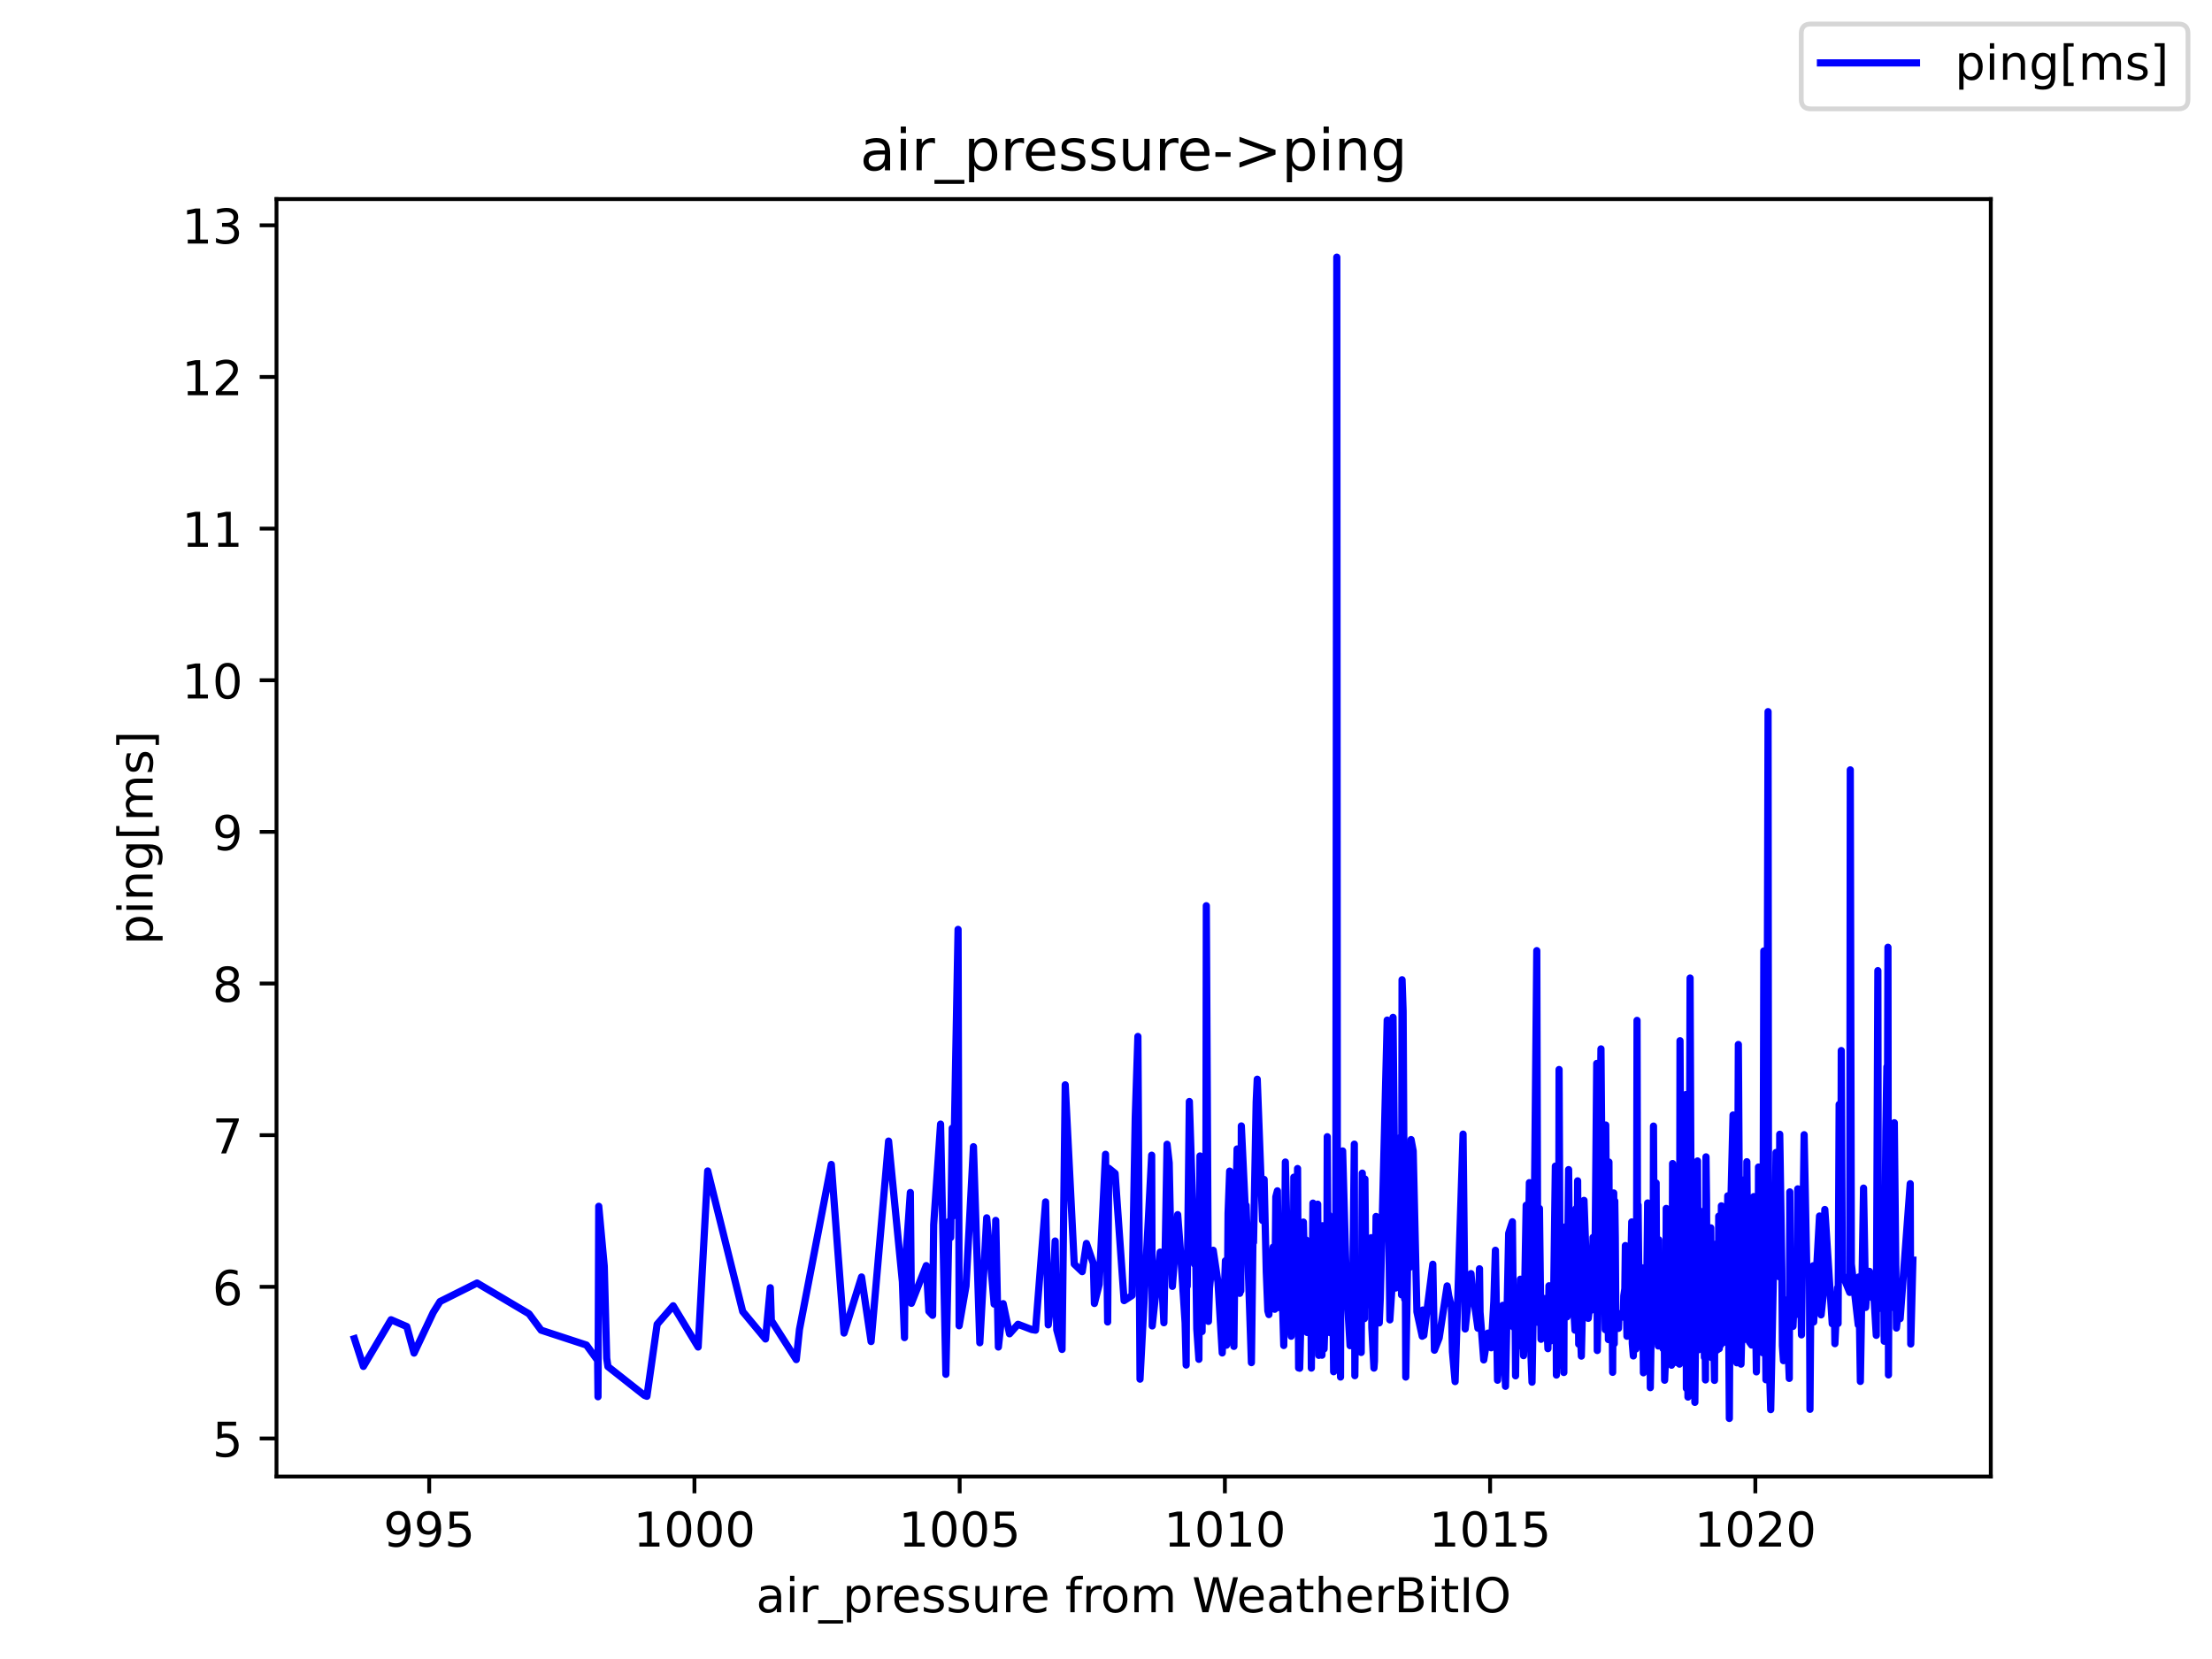 <?xml version="1.0" encoding="utf-8" standalone="no"?>
<!DOCTYPE svg PUBLIC "-//W3C//DTD SVG 1.1//EN"
  "http://www.w3.org/Graphics/SVG/1.1/DTD/svg11.dtd">
<!-- Created with matplotlib (https://matplotlib.org/) -->
<svg height="345.6pt" version="1.1" viewBox="0 0 460.8 345.6" width="460.8pt" xmlns="http://www.w3.org/2000/svg" xmlns:xlink="http://www.w3.org/1999/xlink">
 <defs>
  <style type="text/css">*{stroke-linecap:butt;stroke-linejoin:round;}</style>
 </defs>
 <g id="figure_1">
  <g id="patch_1">
   <path d="M 0 345.6 
L 460.8 345.6 
L 460.8 0 
L 0 0 
z
" style="fill:#ffffff;"/>
  </g>
  <g id="axes_1">
   <g id="patch_2">
    <path d="M 57.6 307.584 
L 414.72 307.584 
L 414.72 41.472 
L 57.6 41.472 
z
" style="fill:#ffffff;"/>
   </g>
   <g id="matplotlib.axis_1">
    <g id="xtick_1">
     <g id="line2d_1">
      <defs>
       <path d="M 0 0 
L 0 3.5 
" id="mc3a88575d5" style="stroke:#000000;stroke-width:0.8;"/>
      </defs>
      <g>
       <use style="stroke:#000000;stroke-width:0.8;" x="89.413" xlink:href="#mc3a88575d5" y="307.584"/>
      </g>
     </g>
     <g id="text_1">
      <!-- 995 -->
      <g transform="translate(79.87 322.182)scale(0.1 -0.1)">
       <defs>
        <path d="M 10.984 1.516 
L 10.984 10.5 
Q 14.703 8.734 18.5 7.812 
Q 22.312 6.891 25.984 6.891 
Q 35.75 6.891 40.891 13.453 
Q 46.047 20.016 46.781 33.406 
Q 43.953 29.203 39.594 26.953 
Q 35.25 24.703 29.984 24.703 
Q 19.047 24.703 12.672 31.312 
Q 6.297 37.938 6.297 49.422 
Q 6.297 60.641 12.938 67.422 
Q 19.578 74.219 30.609 74.219 
Q 43.266 74.219 49.922 64.516 
Q 56.594 54.828 56.594 36.375 
Q 56.594 19.141 48.406 8.859 
Q 40.234 -1.422 26.422 -1.422 
Q 22.703 -1.422 18.891 -0.688 
Q 15.094 0.047 10.984 1.516 
z
M 30.609 32.422 
Q 37.25 32.422 41.125 36.953 
Q 45.016 41.5 45.016 49.422 
Q 45.016 57.281 41.125 61.844 
Q 37.25 66.406 30.609 66.406 
Q 23.969 66.406 20.094 61.844 
Q 16.219 57.281 16.219 49.422 
Q 16.219 41.5 20.094 36.953 
Q 23.969 32.422 30.609 32.422 
z
" id="DejaVuSans-57"/>
        <path d="M 10.797 72.906 
L 49.516 72.906 
L 49.516 64.594 
L 19.828 64.594 
L 19.828 46.734 
Q 21.969 47.469 24.109 47.828 
Q 26.266 48.188 28.422 48.188 
Q 40.625 48.188 47.75 41.5 
Q 54.891 34.812 54.891 23.391 
Q 54.891 11.625 47.562 5.094 
Q 40.234 -1.422 26.906 -1.422 
Q 22.312 -1.422 17.547 -0.641 
Q 12.797 0.141 7.719 1.703 
L 7.719 11.625 
Q 12.109 9.234 16.797 8.062 
Q 21.484 6.891 26.703 6.891 
Q 35.156 6.891 40.078 11.328 
Q 45.016 15.766 45.016 23.391 
Q 45.016 31 40.078 35.438 
Q 35.156 39.891 26.703 39.891 
Q 22.75 39.891 18.812 39.016 
Q 14.891 38.141 10.797 36.281 
z
" id="DejaVuSans-53"/>
       </defs>
       <use xlink:href="#DejaVuSans-57"/>
       <use x="63.623" xlink:href="#DejaVuSans-57"/>
       <use x="127.246" xlink:href="#DejaVuSans-53"/>
      </g>
     </g>
    </g>
    <g id="xtick_2">
     <g id="line2d_2">
      <g>
       <use style="stroke:#000000;stroke-width:0.8;" x="144.664" xlink:href="#mc3a88575d5" y="307.584"/>
      </g>
     </g>
     <g id="text_2">
      <!-- 1000 -->
      <g transform="translate(131.939 322.182)scale(0.1 -0.1)">
       <defs>
        <path d="M 12.406 8.297 
L 28.516 8.297 
L 28.516 63.922 
L 10.984 60.406 
L 10.984 69.391 
L 28.422 72.906 
L 38.281 72.906 
L 38.281 8.297 
L 54.391 8.297 
L 54.391 0 
L 12.406 0 
z
" id="DejaVuSans-49"/>
        <path d="M 31.781 66.406 
Q 24.172 66.406 20.328 58.906 
Q 16.5 51.422 16.5 36.375 
Q 16.5 21.391 20.328 13.891 
Q 24.172 6.391 31.781 6.391 
Q 39.453 6.391 43.281 13.891 
Q 47.125 21.391 47.125 36.375 
Q 47.125 51.422 43.281 58.906 
Q 39.453 66.406 31.781 66.406 
z
M 31.781 74.219 
Q 44.047 74.219 50.516 64.516 
Q 56.984 54.828 56.984 36.375 
Q 56.984 17.969 50.516 8.266 
Q 44.047 -1.422 31.781 -1.422 
Q 19.531 -1.422 13.062 8.266 
Q 6.594 17.969 6.594 36.375 
Q 6.594 54.828 13.062 64.516 
Q 19.531 74.219 31.781 74.219 
z
" id="DejaVuSans-48"/>
       </defs>
       <use xlink:href="#DejaVuSans-49"/>
       <use x="63.623" xlink:href="#DejaVuSans-48"/>
       <use x="127.246" xlink:href="#DejaVuSans-48"/>
       <use x="190.869" xlink:href="#DejaVuSans-48"/>
      </g>
     </g>
    </g>
    <g id="xtick_3">
     <g id="line2d_3">
      <g>
       <use style="stroke:#000000;stroke-width:0.8;" x="199.915" xlink:href="#mc3a88575d5" y="307.584"/>
      </g>
     </g>
     <g id="text_3">
      <!-- 1005 -->
      <g transform="translate(187.19 322.182)scale(0.1 -0.1)">
       <use xlink:href="#DejaVuSans-49"/>
       <use x="63.623" xlink:href="#DejaVuSans-48"/>
       <use x="127.246" xlink:href="#DejaVuSans-48"/>
       <use x="190.869" xlink:href="#DejaVuSans-53"/>
      </g>
     </g>
    </g>
    <g id="xtick_4">
     <g id="line2d_4">
      <g>
       <use style="stroke:#000000;stroke-width:0.8;" x="255.166" xlink:href="#mc3a88575d5" y="307.584"/>
      </g>
     </g>
     <g id="text_4">
      <!-- 1010 -->
      <g transform="translate(242.441 322.182)scale(0.1 -0.1)">
       <use xlink:href="#DejaVuSans-49"/>
       <use x="63.623" xlink:href="#DejaVuSans-48"/>
       <use x="127.246" xlink:href="#DejaVuSans-49"/>
       <use x="190.869" xlink:href="#DejaVuSans-48"/>
      </g>
     </g>
    </g>
    <g id="xtick_5">
     <g id="line2d_5">
      <g>
       <use style="stroke:#000000;stroke-width:0.8;" x="310.417" xlink:href="#mc3a88575d5" y="307.584"/>
      </g>
     </g>
     <g id="text_5">
      <!-- 1015 -->
      <g transform="translate(297.692 322.182)scale(0.1 -0.1)">
       <use xlink:href="#DejaVuSans-49"/>
       <use x="63.623" xlink:href="#DejaVuSans-48"/>
       <use x="127.246" xlink:href="#DejaVuSans-49"/>
       <use x="190.869" xlink:href="#DejaVuSans-53"/>
      </g>
     </g>
    </g>
    <g id="xtick_6">
     <g id="line2d_6">
      <g>
       <use style="stroke:#000000;stroke-width:0.8;" x="365.668" xlink:href="#mc3a88575d5" y="307.584"/>
      </g>
     </g>
     <g id="text_6">
      <!-- 1020 -->
      <g transform="translate(352.943 322.182)scale(0.1 -0.1)">
       <defs>
        <path d="M 19.188 8.297 
L 53.609 8.297 
L 53.609 0 
L 7.328 0 
L 7.328 8.297 
Q 12.938 14.109 22.625 23.891 
Q 32.328 33.688 34.812 36.531 
Q 39.547 41.844 41.422 45.531 
Q 43.312 49.219 43.312 52.781 
Q 43.312 58.594 39.234 62.25 
Q 35.156 65.922 28.609 65.922 
Q 23.969 65.922 18.812 64.312 
Q 13.672 62.703 7.812 59.422 
L 7.812 69.391 
Q 13.766 71.781 18.938 73 
Q 24.125 74.219 28.422 74.219 
Q 39.75 74.219 46.484 68.547 
Q 53.219 62.891 53.219 53.422 
Q 53.219 48.922 51.531 44.891 
Q 49.859 40.875 45.406 35.406 
Q 44.188 33.984 37.641 27.219 
Q 31.109 20.453 19.188 8.297 
z
" id="DejaVuSans-50"/>
       </defs>
       <use xlink:href="#DejaVuSans-49"/>
       <use x="63.623" xlink:href="#DejaVuSans-48"/>
       <use x="127.246" xlink:href="#DejaVuSans-50"/>
       <use x="190.869" xlink:href="#DejaVuSans-48"/>
      </g>
     </g>
    </g>
    <g id="text_7">
     <!-- air_pressure from WeatherBitIO -->
     <g transform="translate(157.507 335.861)scale(0.1 -0.1)">
      <defs>
       <path d="M 34.281 27.484 
Q 23.391 27.484 19.188 25 
Q 14.984 22.516 14.984 16.5 
Q 14.984 11.719 18.141 8.906 
Q 21.297 6.109 26.703 6.109 
Q 34.188 6.109 38.703 11.406 
Q 43.219 16.703 43.219 25.484 
L 43.219 27.484 
z
M 52.203 31.203 
L 52.203 0 
L 43.219 0 
L 43.219 8.297 
Q 40.141 3.328 35.547 0.953 
Q 30.953 -1.422 24.312 -1.422 
Q 15.922 -1.422 10.953 3.297 
Q 6 8.016 6 15.922 
Q 6 25.141 12.172 29.828 
Q 18.359 34.516 30.609 34.516 
L 43.219 34.516 
L 43.219 35.406 
Q 43.219 41.609 39.141 45 
Q 35.062 48.391 27.688 48.391 
Q 23 48.391 18.547 47.266 
Q 14.109 46.141 10.016 43.891 
L 10.016 52.203 
Q 14.938 54.109 19.578 55.047 
Q 24.219 56 28.609 56 
Q 40.484 56 46.344 49.844 
Q 52.203 43.703 52.203 31.203 
z
" id="DejaVuSans-97"/>
       <path d="M 9.422 54.688 
L 18.406 54.688 
L 18.406 0 
L 9.422 0 
z
M 9.422 75.984 
L 18.406 75.984 
L 18.406 64.594 
L 9.422 64.594 
z
" id="DejaVuSans-105"/>
       <path d="M 41.109 46.297 
Q 39.594 47.172 37.812 47.578 
Q 36.031 48 33.891 48 
Q 26.266 48 22.188 43.047 
Q 18.109 38.094 18.109 28.812 
L 18.109 0 
L 9.078 0 
L 9.078 54.688 
L 18.109 54.688 
L 18.109 46.188 
Q 20.953 51.172 25.484 53.578 
Q 30.031 56 36.531 56 
Q 37.453 56 38.578 55.875 
Q 39.703 55.766 41.062 55.516 
z
" id="DejaVuSans-114"/>
       <path d="M 50.984 -16.609 
L 50.984 -23.578 
L -0.984 -23.578 
L -0.984 -16.609 
z
" id="DejaVuSans-95"/>
       <path d="M 18.109 8.203 
L 18.109 -20.797 
L 9.078 -20.797 
L 9.078 54.688 
L 18.109 54.688 
L 18.109 46.391 
Q 20.953 51.266 25.266 53.625 
Q 29.594 56 35.594 56 
Q 45.562 56 51.781 48.094 
Q 58.016 40.188 58.016 27.297 
Q 58.016 14.406 51.781 6.484 
Q 45.562 -1.422 35.594 -1.422 
Q 29.594 -1.422 25.266 0.953 
Q 20.953 3.328 18.109 8.203 
z
M 48.688 27.297 
Q 48.688 37.203 44.609 42.844 
Q 40.531 48.484 33.406 48.484 
Q 26.266 48.484 22.188 42.844 
Q 18.109 37.203 18.109 27.297 
Q 18.109 17.391 22.188 11.75 
Q 26.266 6.109 33.406 6.109 
Q 40.531 6.109 44.609 11.75 
Q 48.688 17.391 48.688 27.297 
z
" id="DejaVuSans-112"/>
       <path d="M 56.203 29.594 
L 56.203 25.203 
L 14.891 25.203 
Q 15.484 15.922 20.484 11.062 
Q 25.484 6.203 34.422 6.203 
Q 39.594 6.203 44.453 7.469 
Q 49.312 8.734 54.109 11.281 
L 54.109 2.781 
Q 49.266 0.734 44.188 -0.344 
Q 39.109 -1.422 33.891 -1.422 
Q 20.797 -1.422 13.156 6.188 
Q 5.516 13.812 5.516 26.812 
Q 5.516 40.234 12.766 48.109 
Q 20.016 56 32.328 56 
Q 43.359 56 49.781 48.891 
Q 56.203 41.797 56.203 29.594 
z
M 47.219 32.234 
Q 47.125 39.594 43.094 43.984 
Q 39.062 48.391 32.422 48.391 
Q 24.906 48.391 20.391 44.141 
Q 15.875 39.891 15.188 32.172 
z
" id="DejaVuSans-101"/>
       <path d="M 44.281 53.078 
L 44.281 44.578 
Q 40.484 46.531 36.375 47.5 
Q 32.281 48.484 27.875 48.484 
Q 21.188 48.484 17.844 46.438 
Q 14.5 44.391 14.5 40.281 
Q 14.5 37.156 16.891 35.375 
Q 19.281 33.594 26.516 31.984 
L 29.594 31.297 
Q 39.156 29.25 43.188 25.516 
Q 47.219 21.781 47.219 15.094 
Q 47.219 7.469 41.188 3.016 
Q 35.156 -1.422 24.609 -1.422 
Q 20.219 -1.422 15.453 -0.562 
Q 10.688 0.297 5.422 2 
L 5.422 11.281 
Q 10.406 8.688 15.234 7.391 
Q 20.062 6.109 24.812 6.109 
Q 31.156 6.109 34.562 8.281 
Q 37.984 10.453 37.984 14.406 
Q 37.984 18.062 35.516 20.016 
Q 33.062 21.969 24.703 23.781 
L 21.578 24.516 
Q 13.234 26.266 9.516 29.906 
Q 5.812 33.547 5.812 39.891 
Q 5.812 47.609 11.281 51.797 
Q 16.75 56 26.812 56 
Q 31.781 56 36.172 55.266 
Q 40.578 54.547 44.281 53.078 
z
" id="DejaVuSans-115"/>
       <path d="M 8.5 21.578 
L 8.5 54.688 
L 17.484 54.688 
L 17.484 21.922 
Q 17.484 14.156 20.5 10.266 
Q 23.531 6.391 29.594 6.391 
Q 36.859 6.391 41.078 11.031 
Q 45.312 15.672 45.312 23.688 
L 45.312 54.688 
L 54.297 54.688 
L 54.297 0 
L 45.312 0 
L 45.312 8.406 
Q 42.047 3.422 37.719 1 
Q 33.406 -1.422 27.688 -1.422 
Q 18.266 -1.422 13.375 4.438 
Q 8.5 10.297 8.5 21.578 
z
M 31.109 56 
z
" id="DejaVuSans-117"/>
       <path id="DejaVuSans-32"/>
       <path d="M 37.109 75.984 
L 37.109 68.5 
L 28.516 68.5 
Q 23.688 68.5 21.797 66.547 
Q 19.922 64.594 19.922 59.516 
L 19.922 54.688 
L 34.719 54.688 
L 34.719 47.703 
L 19.922 47.703 
L 19.922 0 
L 10.891 0 
L 10.891 47.703 
L 2.297 47.703 
L 2.297 54.688 
L 10.891 54.688 
L 10.891 58.5 
Q 10.891 67.625 15.141 71.797 
Q 19.391 75.984 28.609 75.984 
z
" id="DejaVuSans-102"/>
       <path d="M 30.609 48.391 
Q 23.391 48.391 19.188 42.75 
Q 14.984 37.109 14.984 27.297 
Q 14.984 17.484 19.156 11.844 
Q 23.344 6.203 30.609 6.203 
Q 37.797 6.203 41.984 11.859 
Q 46.188 17.531 46.188 27.297 
Q 46.188 37.016 41.984 42.703 
Q 37.797 48.391 30.609 48.391 
z
M 30.609 56 
Q 42.328 56 49.016 48.375 
Q 55.719 40.766 55.719 27.297 
Q 55.719 13.875 49.016 6.219 
Q 42.328 -1.422 30.609 -1.422 
Q 18.844 -1.422 12.172 6.219 
Q 5.516 13.875 5.516 27.297 
Q 5.516 40.766 12.172 48.375 
Q 18.844 56 30.609 56 
z
" id="DejaVuSans-111"/>
       <path d="M 52 44.188 
Q 55.375 50.25 60.062 53.125 
Q 64.75 56 71.094 56 
Q 79.641 56 84.281 50.016 
Q 88.922 44.047 88.922 33.016 
L 88.922 0 
L 79.891 0 
L 79.891 32.719 
Q 79.891 40.578 77.094 44.375 
Q 74.312 48.188 68.609 48.188 
Q 61.625 48.188 57.562 43.547 
Q 53.516 38.922 53.516 30.906 
L 53.516 0 
L 44.484 0 
L 44.484 32.719 
Q 44.484 40.625 41.703 44.406 
Q 38.922 48.188 33.109 48.188 
Q 26.219 48.188 22.156 43.531 
Q 18.109 38.875 18.109 30.906 
L 18.109 0 
L 9.078 0 
L 9.078 54.688 
L 18.109 54.688 
L 18.109 46.188 
Q 21.188 51.219 25.484 53.609 
Q 29.781 56 35.688 56 
Q 41.656 56 45.828 52.969 
Q 50 49.953 52 44.188 
z
" id="DejaVuSans-109"/>
       <path d="M 3.328 72.906 
L 13.281 72.906 
L 28.609 11.281 
L 43.891 72.906 
L 54.984 72.906 
L 70.312 11.281 
L 85.594 72.906 
L 95.609 72.906 
L 77.297 0 
L 64.891 0 
L 49.516 63.281 
L 33.984 0 
L 21.578 0 
z
" id="DejaVuSans-87"/>
       <path d="M 18.312 70.219 
L 18.312 54.688 
L 36.812 54.688 
L 36.812 47.703 
L 18.312 47.703 
L 18.312 18.016 
Q 18.312 11.328 20.141 9.422 
Q 21.969 7.516 27.594 7.516 
L 36.812 7.516 
L 36.812 0 
L 27.594 0 
Q 17.188 0 13.234 3.875 
Q 9.281 7.766 9.281 18.016 
L 9.281 47.703 
L 2.688 47.703 
L 2.688 54.688 
L 9.281 54.688 
L 9.281 70.219 
z
" id="DejaVuSans-116"/>
       <path d="M 54.891 33.016 
L 54.891 0 
L 45.906 0 
L 45.906 32.719 
Q 45.906 40.484 42.875 44.328 
Q 39.844 48.188 33.797 48.188 
Q 26.516 48.188 22.312 43.547 
Q 18.109 38.922 18.109 30.906 
L 18.109 0 
L 9.078 0 
L 9.078 75.984 
L 18.109 75.984 
L 18.109 46.188 
Q 21.344 51.125 25.703 53.562 
Q 30.078 56 35.797 56 
Q 45.219 56 50.047 50.172 
Q 54.891 44.344 54.891 33.016 
z
" id="DejaVuSans-104"/>
       <path d="M 19.672 34.812 
L 19.672 8.109 
L 35.5 8.109 
Q 43.453 8.109 47.281 11.406 
Q 51.125 14.703 51.125 21.484 
Q 51.125 28.328 47.281 31.562 
Q 43.453 34.812 35.5 34.812 
z
M 19.672 64.797 
L 19.672 42.828 
L 34.281 42.828 
Q 41.5 42.828 45.031 45.531 
Q 48.578 48.25 48.578 53.812 
Q 48.578 59.328 45.031 62.062 
Q 41.5 64.797 34.281 64.797 
z
M 9.812 72.906 
L 35.016 72.906 
Q 46.297 72.906 52.391 68.219 
Q 58.5 63.531 58.5 54.891 
Q 58.5 48.188 55.375 44.234 
Q 52.25 40.281 46.188 39.312 
Q 53.469 37.75 57.5 32.781 
Q 61.531 27.828 61.531 20.406 
Q 61.531 10.641 54.891 5.312 
Q 48.25 0 35.984 0 
L 9.812 0 
z
" id="DejaVuSans-66"/>
       <path d="M 9.812 72.906 
L 19.672 72.906 
L 19.672 0 
L 9.812 0 
z
" id="DejaVuSans-73"/>
       <path d="M 39.406 66.219 
Q 28.656 66.219 22.328 58.203 
Q 16.016 50.203 16.016 36.375 
Q 16.016 22.609 22.328 14.594 
Q 28.656 6.594 39.406 6.594 
Q 50.141 6.594 56.422 14.594 
Q 62.703 22.609 62.703 36.375 
Q 62.703 50.203 56.422 58.203 
Q 50.141 66.219 39.406 66.219 
z
M 39.406 74.219 
Q 54.734 74.219 63.906 63.938 
Q 73.094 53.656 73.094 36.375 
Q 73.094 19.141 63.906 8.859 
Q 54.734 -1.422 39.406 -1.422 
Q 24.031 -1.422 14.812 8.828 
Q 5.609 19.094 5.609 36.375 
Q 5.609 53.656 14.812 63.938 
Q 24.031 74.219 39.406 74.219 
z
" id="DejaVuSans-79"/>
      </defs>
      <use xlink:href="#DejaVuSans-97"/>
      <use x="61.279" xlink:href="#DejaVuSans-105"/>
      <use x="89.062" xlink:href="#DejaVuSans-114"/>
      <use x="130.176" xlink:href="#DejaVuSans-95"/>
      <use x="180.176" xlink:href="#DejaVuSans-112"/>
      <use x="243.652" xlink:href="#DejaVuSans-114"/>
      <use x="282.516" xlink:href="#DejaVuSans-101"/>
      <use x="344.039" xlink:href="#DejaVuSans-115"/>
      <use x="396.139" xlink:href="#DejaVuSans-115"/>
      <use x="448.238" xlink:href="#DejaVuSans-117"/>
      <use x="511.617" xlink:href="#DejaVuSans-114"/>
      <use x="550.48" xlink:href="#DejaVuSans-101"/>
      <use x="612.004" xlink:href="#DejaVuSans-32"/>
      <use x="643.791" xlink:href="#DejaVuSans-102"/>
      <use x="678.996" xlink:href="#DejaVuSans-114"/>
      <use x="717.859" xlink:href="#DejaVuSans-111"/>
      <use x="779.041" xlink:href="#DejaVuSans-109"/>
      <use x="876.453" xlink:href="#DejaVuSans-32"/>
      <use x="908.24" xlink:href="#DejaVuSans-87"/>
      <use x="1001.242" xlink:href="#DejaVuSans-101"/>
      <use x="1062.766" xlink:href="#DejaVuSans-97"/>
      <use x="1124.045" xlink:href="#DejaVuSans-116"/>
      <use x="1163.254" xlink:href="#DejaVuSans-104"/>
      <use x="1226.633" xlink:href="#DejaVuSans-101"/>
      <use x="1288.156" xlink:href="#DejaVuSans-114"/>
      <use x="1329.27" xlink:href="#DejaVuSans-66"/>
      <use x="1397.873" xlink:href="#DejaVuSans-105"/>
      <use x="1425.656" xlink:href="#DejaVuSans-116"/>
      <use x="1464.865" xlink:href="#DejaVuSans-73"/>
      <use x="1494.357" xlink:href="#DejaVuSans-79"/>
     </g>
    </g>
   </g>
   <g id="matplotlib.axis_2">
    <g id="ytick_1">
     <g id="line2d_7">
      <defs>
       <path d="M 0 0 
L -3.5 0 
" id="mdd4bd74a74" style="stroke:#000000;stroke-width:0.8;"/>
      </defs>
      <g>
       <use style="stroke:#000000;stroke-width:0.8;" x="57.6" xlink:href="#mdd4bd74a74" y="299.658"/>
      </g>
     </g>
     <g id="text_8">
      <!-- 5 -->
      <g transform="translate(44.237 303.457)scale(0.1 -0.1)">
       <use xlink:href="#DejaVuSans-53"/>
      </g>
     </g>
    </g>
    <g id="ytick_2">
     <g id="line2d_8">
      <g>
       <use style="stroke:#000000;stroke-width:0.8;" x="57.6" xlink:href="#mdd4bd74a74" y="268.067"/>
      </g>
     </g>
     <g id="text_9">
      <!-- 6 -->
      <g transform="translate(44.237 271.867)scale(0.1 -0.1)">
       <defs>
        <path d="M 33.016 40.375 
Q 26.375 40.375 22.484 35.828 
Q 18.609 31.297 18.609 23.391 
Q 18.609 15.531 22.484 10.953 
Q 26.375 6.391 33.016 6.391 
Q 39.656 6.391 43.531 10.953 
Q 47.406 15.531 47.406 23.391 
Q 47.406 31.297 43.531 35.828 
Q 39.656 40.375 33.016 40.375 
z
M 52.594 71.297 
L 52.594 62.312 
Q 48.875 64.062 45.094 64.984 
Q 41.312 65.922 37.594 65.922 
Q 27.828 65.922 22.672 59.328 
Q 17.531 52.734 16.797 39.406 
Q 19.672 43.656 24.016 45.922 
Q 28.375 48.188 33.594 48.188 
Q 44.578 48.188 50.953 41.516 
Q 57.328 34.859 57.328 23.391 
Q 57.328 12.156 50.688 5.359 
Q 44.047 -1.422 33.016 -1.422 
Q 20.359 -1.422 13.672 8.266 
Q 6.984 17.969 6.984 36.375 
Q 6.984 53.656 15.188 63.938 
Q 23.391 74.219 37.203 74.219 
Q 40.922 74.219 44.703 73.484 
Q 48.484 72.75 52.594 71.297 
z
" id="DejaVuSans-54"/>
       </defs>
       <use xlink:href="#DejaVuSans-54"/>
      </g>
     </g>
    </g>
    <g id="ytick_3">
     <g id="line2d_9">
      <g>
       <use style="stroke:#000000;stroke-width:0.8;" x="57.6" xlink:href="#mdd4bd74a74" y="236.477"/>
      </g>
     </g>
     <g id="text_10">
      <!-- 7 -->
      <g transform="translate(44.237 240.276)scale(0.1 -0.1)">
       <defs>
        <path d="M 8.203 72.906 
L 55.078 72.906 
L 55.078 68.703 
L 28.609 0 
L 18.312 0 
L 43.219 64.594 
L 8.203 64.594 
z
" id="DejaVuSans-55"/>
       </defs>
       <use xlink:href="#DejaVuSans-55"/>
      </g>
     </g>
    </g>
    <g id="ytick_4">
     <g id="line2d_10">
      <g>
       <use style="stroke:#000000;stroke-width:0.8;" x="57.6" xlink:href="#mdd4bd74a74" y="204.886"/>
      </g>
     </g>
     <g id="text_11">
      <!-- 8 -->
      <g transform="translate(44.237 208.686)scale(0.1 -0.1)">
       <defs>
        <path d="M 31.781 34.625 
Q 24.75 34.625 20.719 30.859 
Q 16.703 27.094 16.703 20.516 
Q 16.703 13.922 20.719 10.156 
Q 24.75 6.391 31.781 6.391 
Q 38.812 6.391 42.859 10.172 
Q 46.922 13.969 46.922 20.516 
Q 46.922 27.094 42.891 30.859 
Q 38.875 34.625 31.781 34.625 
z
M 21.922 38.812 
Q 15.578 40.375 12.031 44.719 
Q 8.5 49.078 8.5 55.328 
Q 8.5 64.062 14.719 69.141 
Q 20.953 74.219 31.781 74.219 
Q 42.672 74.219 48.875 69.141 
Q 55.078 64.062 55.078 55.328 
Q 55.078 49.078 51.531 44.719 
Q 48 40.375 41.703 38.812 
Q 48.828 37.156 52.797 32.312 
Q 56.781 27.484 56.781 20.516 
Q 56.781 9.906 50.312 4.234 
Q 43.844 -1.422 31.781 -1.422 
Q 19.734 -1.422 13.25 4.234 
Q 6.781 9.906 6.781 20.516 
Q 6.781 27.484 10.781 32.312 
Q 14.797 37.156 21.922 38.812 
z
M 18.312 54.391 
Q 18.312 48.734 21.844 45.562 
Q 25.391 42.391 31.781 42.391 
Q 38.141 42.391 41.719 45.562 
Q 45.312 48.734 45.312 54.391 
Q 45.312 60.062 41.719 63.234 
Q 38.141 66.406 31.781 66.406 
Q 25.391 66.406 21.844 63.234 
Q 18.312 60.062 18.312 54.391 
z
" id="DejaVuSans-56"/>
       </defs>
       <use xlink:href="#DejaVuSans-56"/>
      </g>
     </g>
    </g>
    <g id="ytick_5">
     <g id="line2d_11">
      <g>
       <use style="stroke:#000000;stroke-width:0.8;" x="57.6" xlink:href="#mdd4bd74a74" y="173.296"/>
      </g>
     </g>
     <g id="text_12">
      <!-- 9 -->
      <g transform="translate(44.237 177.095)scale(0.1 -0.1)">
       <use xlink:href="#DejaVuSans-57"/>
      </g>
     </g>
    </g>
    <g id="ytick_6">
     <g id="line2d_12">
      <g>
       <use style="stroke:#000000;stroke-width:0.8;" x="57.6" xlink:href="#mdd4bd74a74" y="141.705"/>
      </g>
     </g>
     <g id="text_13">
      <!-- 10 -->
      <g transform="translate(37.875 145.505)scale(0.1 -0.1)">
       <use xlink:href="#DejaVuSans-49"/>
       <use x="63.623" xlink:href="#DejaVuSans-48"/>
      </g>
     </g>
    </g>
    <g id="ytick_7">
     <g id="line2d_13">
      <g>
       <use style="stroke:#000000;stroke-width:0.8;" x="57.6" xlink:href="#mdd4bd74a74" y="110.115"/>
      </g>
     </g>
     <g id="text_14">
      <!-- 11 -->
      <g transform="translate(37.875 113.914)scale(0.1 -0.1)">
       <use xlink:href="#DejaVuSans-49"/>
       <use x="63.623" xlink:href="#DejaVuSans-49"/>
      </g>
     </g>
    </g>
    <g id="ytick_8">
     <g id="line2d_14">
      <g>
       <use style="stroke:#000000;stroke-width:0.8;" x="57.6" xlink:href="#mdd4bd74a74" y="78.524"/>
      </g>
     </g>
     <g id="text_15">
      <!-- 12 -->
      <g transform="translate(37.875 82.324)scale(0.1 -0.1)">
       <use xlink:href="#DejaVuSans-49"/>
       <use x="63.623" xlink:href="#DejaVuSans-50"/>
      </g>
     </g>
    </g>
    <g id="ytick_9">
     <g id="line2d_15">
      <g>
       <use style="stroke:#000000;stroke-width:0.8;" x="57.6" xlink:href="#mdd4bd74a74" y="46.934"/>
      </g>
     </g>
     <g id="text_16">
      <!-- 13 -->
      <g transform="translate(37.875 50.733)scale(0.1 -0.1)">
       <defs>
        <path d="M 40.578 39.312 
Q 47.656 37.797 51.625 33 
Q 55.609 28.219 55.609 21.188 
Q 55.609 10.406 48.188 4.484 
Q 40.766 -1.422 27.094 -1.422 
Q 22.516 -1.422 17.656 -0.516 
Q 12.797 0.391 7.625 2.203 
L 7.625 11.719 
Q 11.719 9.328 16.594 8.109 
Q 21.484 6.891 26.812 6.891 
Q 36.078 6.891 40.938 10.547 
Q 45.797 14.203 45.797 21.188 
Q 45.797 27.641 41.281 31.266 
Q 36.766 34.906 28.719 34.906 
L 20.219 34.906 
L 20.219 43.016 
L 29.109 43.016 
Q 36.375 43.016 40.234 45.922 
Q 44.094 48.828 44.094 54.297 
Q 44.094 59.906 40.109 62.906 
Q 36.141 65.922 28.719 65.922 
Q 24.656 65.922 20.016 65.031 
Q 15.375 64.156 9.812 62.312 
L 9.812 71.094 
Q 15.438 72.656 20.344 73.438 
Q 25.25 74.219 29.594 74.219 
Q 40.828 74.219 47.359 69.109 
Q 53.906 64.016 53.906 55.328 
Q 53.906 49.266 50.438 45.094 
Q 46.969 40.922 40.578 39.312 
z
" id="DejaVuSans-51"/>
       </defs>
       <use xlink:href="#DejaVuSans-49"/>
       <use x="63.623" xlink:href="#DejaVuSans-51"/>
      </g>
     </g>
    </g>
    <g id="text_17">
     <!-- ping[ms] -->
     <g transform="translate(31.795 196.811)rotate(-90)scale(0.1 -0.1)">
      <defs>
       <path d="M 54.891 33.016 
L 54.891 0 
L 45.906 0 
L 45.906 32.719 
Q 45.906 40.484 42.875 44.328 
Q 39.844 48.188 33.797 48.188 
Q 26.516 48.188 22.312 43.547 
Q 18.109 38.922 18.109 30.906 
L 18.109 0 
L 9.078 0 
L 9.078 54.688 
L 18.109 54.688 
L 18.109 46.188 
Q 21.344 51.125 25.703 53.562 
Q 30.078 56 35.797 56 
Q 45.219 56 50.047 50.172 
Q 54.891 44.344 54.891 33.016 
z
" id="DejaVuSans-110"/>
       <path d="M 45.406 27.984 
Q 45.406 37.75 41.375 43.109 
Q 37.359 48.484 30.078 48.484 
Q 22.859 48.484 18.828 43.109 
Q 14.797 37.75 14.797 27.984 
Q 14.797 18.266 18.828 12.891 
Q 22.859 7.516 30.078 7.516 
Q 37.359 7.516 41.375 12.891 
Q 45.406 18.266 45.406 27.984 
z
M 54.391 6.781 
Q 54.391 -7.172 48.188 -13.984 
Q 42 -20.797 29.203 -20.797 
Q 24.469 -20.797 20.266 -20.094 
Q 16.062 -19.391 12.109 -17.922 
L 12.109 -9.188 
Q 16.062 -11.328 19.922 -12.344 
Q 23.781 -13.375 27.781 -13.375 
Q 36.625 -13.375 41.016 -8.766 
Q 45.406 -4.156 45.406 5.172 
L 45.406 9.625 
Q 42.625 4.781 38.281 2.391 
Q 33.938 0 27.875 0 
Q 17.828 0 11.672 7.656 
Q 5.516 15.328 5.516 27.984 
Q 5.516 40.672 11.672 48.328 
Q 17.828 56 27.875 56 
Q 33.938 56 38.281 53.609 
Q 42.625 51.219 45.406 46.391 
L 45.406 54.688 
L 54.391 54.688 
z
" id="DejaVuSans-103"/>
       <path d="M 8.594 75.984 
L 29.297 75.984 
L 29.297 69 
L 17.578 69 
L 17.578 -6.203 
L 29.297 -6.203 
L 29.297 -13.188 
L 8.594 -13.188 
z
" id="DejaVuSans-91"/>
       <path d="M 30.422 75.984 
L 30.422 -13.188 
L 9.719 -13.188 
L 9.719 -6.203 
L 21.391 -6.203 
L 21.391 69 
L 9.719 69 
L 9.719 75.984 
z
" id="DejaVuSans-93"/>
      </defs>
      <use xlink:href="#DejaVuSans-112"/>
      <use x="63.477" xlink:href="#DejaVuSans-105"/>
      <use x="91.26" xlink:href="#DejaVuSans-110"/>
      <use x="154.639" xlink:href="#DejaVuSans-103"/>
      <use x="218.115" xlink:href="#DejaVuSans-91"/>
      <use x="257.129" xlink:href="#DejaVuSans-109"/>
      <use x="354.541" xlink:href="#DejaVuSans-115"/>
      <use x="406.641" xlink:href="#DejaVuSans-93"/>
     </g>
    </g>
   </g>
   <g id="line2d_16">
    <path clip-path="url(#p85e1d96e24)" d="M 73.833 278.871 
L 75.7 284.652 
L 81.457 274.923 
L 84.739 276.344 
L 86.253 281.872 
L 90.253 273.406 
L 91.668 271.132 
L 99.381 267.278 
L 110.199 273.691 
L 112.729 277.102 
L 122.166 280.198 
L 124.498 283.389 
L 124.575 290.971 
L 124.73 251.293 
L 125.879 263.771 
L 126.387 282.947 
L 126.642 284.684 
L 134.255 290.686 
L 134.763 290.876 
L 136.896 275.87 
L 140.233 272.016 
L 145.438 280.609 
L 147.427 243.932 
L 154.72 273.217 
L 159.472 278.935 
L 160.466 268.257 
L 160.687 275.081 
L 165.881 283.231 
L 166.544 276.944 
L 173.174 242.574 
L 175.826 277.703 
L 179.473 266.014 
L 181.462 279.472 
L 185.108 237.709 
L 187.981 266.993 
L 188.202 273.154 
L 188.423 278.65 
L 188.534 264.34 
L 189.639 248.418 
L 189.86 271.511 
L 192.954 263.645 
L 193.506 273.185 
L 194.28 274.006 
L 194.501 255.147 
L 195.937 234.171 
L 197.042 286.295 
L 197.705 254.42 
L 198.037 257.801 
L 198.368 235.024 
L 198.479 253.346 
L 199.584 193.609 
L 199.805 276.186 
L 201.241 267.909 
L 202.788 238.878 
L 204.114 279.724 
L 205.551 253.694 
L 207.098 271.669 
L 207.43 254.231 
L 207.982 280.609 
L 208.977 271.574 
L 210.303 277.861 
L 212.071 275.87 
L 214.944 276.976 
L 215.717 277.102 
L 217.817 250.377 
L 218.369 275.997 
L 219.364 268.194 
L 219.806 258.527 
L 220.137 277.008 
L 221.242 281.114 
L 221.905 225.989 
L 223.784 263.329 
L 225.441 264.908 
L 226.325 259.033 
L 227.762 263.203 
L 227.983 271.542 
L 228.977 267.562 
L 230.303 240.457 
L 230.745 275.396 
L 230.966 243.364 
L 232.292 244.438 
L 234.171 270.942 
L 235.828 269.868 
L 236.492 232.812 
L 237.044 215.912 
L 237.486 287.306 
L 239.917 240.647 
L 240.028 276.218 
L 241.685 260.833 
L 242.459 275.554 
L 243.122 238.372 
L 243.564 242.258 
L 243.895 258.338 
L 244.227 267.973 
L 245.332 253.03 
L 245.884 260.265 
L 246.879 275.554 
L 247.1 284.368 
L 247.21 261.781 
L 247.321 267.941 
L 247.763 229.464 
L 248.868 263.392 
L 248.978 253.725 
L 249.31 276.818 
L 249.752 283.168 
L 249.973 240.805 
L 250.304 251.514 
L 250.415 277.387 
L 250.636 255.4 
L 251.188 262.855 
L 251.299 188.681 
L 251.741 275.27 
L 251.962 268.352 
L 252.735 260.454 
L 253.73 267.12 
L 254.614 281.841 
L 255.277 262.634 
L 255.498 280.23 
L 255.719 266.709 
L 255.829 252.778 
L 256.161 243.964 
L 256.382 279.566 
L 256.713 248.766 
L 257.045 280.483 
L 257.266 260.549 
L 257.708 239.352 
L 257.929 265.003 
L 258.26 269.426 
L 258.371 264.877 
L 258.481 268.92 
L 258.592 234.55 
L 259.476 253.094 
L 259.586 251.103 
L 260.691 283.863 
L 261.023 257.358 
L 261.133 258.811 
L 261.686 229.59 
L 261.907 224.82 
L 263.012 254.262 
L 263.343 245.701 
L 263.785 264.877 
L 264.117 273.09 
L 264.338 273.849 
L 264.78 263.961 
L 265.222 259.791 
L 265.554 272.743 
L 265.775 249.334 
L 266.106 248.071 
L 266.438 272.395 
L 266.659 254.673 
L 267.432 280.293 
L 267.764 242.068 
L 268.427 271.005 
L 268.979 278.366 
L 269.2 255.052 
L 269.311 257.232 
L 269.421 268.162 
L 269.532 245.228 
L 269.863 276.628 
L 270.084 275.049 
L 270.305 243.427 
L 270.526 284.968 
L 270.637 276.249 
L 270.747 285.032 
L 271.521 254.578 
L 271.852 268.826 
L 271.963 268.826 
L 272.073 258.306 
L 272.184 262.887 
L 272.294 277.576 
L 272.515 259.127 
L 272.847 275.46 
L 272.957 261.275 
L 273.068 268.541 
L 273.178 285 
L 273.51 250.629 
L 273.952 277.292 
L 274.504 250.851 
L 274.725 282.346 
L 274.946 280.514 
L 275.057 258.464 
L 275.388 282.315 
L 275.499 255.336 
L 275.83 281.02 
L 276.162 270.974 
L 276.383 271.953 
L 276.493 236.793 
L 276.714 274.67 
L 276.825 253.094 
L 277.046 277.608 
L 277.267 275.902 
L 277.377 276.313 
L 277.598 265.54 
L 277.819 285.758 
L 278.151 271.669 
L 278.261 272.553 
L 278.482 53.568 
L 278.593 254.863 
L 279.256 286.864 
L 279.366 242.921 
L 279.587 266.614 
L 279.698 239.762 
L 280.471 267.404 
L 281.245 280.325 
L 281.687 277.734 
L 282.129 238.341 
L 282.239 286.579 
L 282.46 264.624 
L 282.681 272.743 
L 283.565 281.746 
L 283.786 244.375 
L 284.007 271.542 
L 284.228 274.701 
L 284.339 245.607 
L 284.56 270.058 
L 285.112 271.795 
L 285.333 263.013 
L 285.444 270.405 
L 285.665 257.832 
L 285.775 276.565 
L 286.217 285 
L 286.328 283.547 
L 286.659 253.409 
L 287.322 275.586 
L 287.543 270.405 
L 288.98 212.5 
L 289.09 238.025 
L 289.532 274.954 
L 289.974 268.131 
L 290.195 211.931 
L 290.748 268.32 
L 291.3 243.522 
L 291.853 236.761 
L 291.963 269.742 
L 292.074 204.097 
L 292.295 210.604 
L 292.626 270.658 
L 292.737 260.896 
L 292.847 286.864 
L 293.289 259.759 
L 293.4 263.487 
L 293.621 264.055 
L 293.731 259.127 
L 293.952 237.393 
L 294.394 239.762 
L 295.168 273.28 
L 296.273 278.366 
L 296.384 272.901 
L 296.605 278.176 
L 298.483 263.36 
L 298.815 281.272 
L 299.809 278.713 
L 301.467 267.878 
L 301.798 269.931 
L 302.351 272.206 
L 302.572 281.588 
L 303.124 287.812 
L 304.782 236.256 
L 305.224 276.85 
L 306.439 265.319 
L 306.66 268.099 
L 307.876 276.692 
L 308.207 264.308 
L 308.318 273.311 
L 309.091 283.294 
L 309.975 277.703 
L 310.638 280.767 
L 311.191 271.132 
L 311.522 260.454 
L 311.964 287.527 
L 313.069 271.921 
L 313.622 288.791 
L 314.285 256.916 
L 315.058 254.515 
L 315.279 276.471 
L 315.611 271.953 
L 315.721 286.611 
L 315.832 276.976 
L 316.274 280.388 
L 316.495 277.292 
L 316.716 266.488 
L 317.379 282.41 
L 317.931 251.072 
L 318.152 274.796 
L 318.594 246.365 
L 318.815 279.472 
L 319.147 287.938 
L 319.478 268.604 
L 320.141 198.031 
L 320.362 275.46 
L 320.694 251.735 
L 321.025 278.998 
L 321.136 273.059 
L 321.688 270.5 
L 322.241 276.06 
L 322.462 280.956 
L 322.683 267.846 
L 322.793 274.67 
L 323.014 279.345 
L 323.125 273.975 
L 323.456 274.512 
L 323.567 276.344 
L 324.009 242.921 
L 324.23 286.453 
L 324.562 255.621 
L 324.672 284.463 
L 324.783 222.798 
L 325.004 270.089 
L 325.556 273.975 
L 325.777 285.916 
L 325.888 258.18 
L 325.998 274.196 
L 326.219 255.494 
L 326.44 274.322 
L 326.772 243.648 
L 326.993 267.467 
L 327.103 259.854 
L 328.098 277.102 
L 328.319 251.767 
L 328.54 266.962 
L 328.65 245.986 
L 328.871 280.009 
L 328.982 278.587 
L 329.092 273.912 
L 329.424 282.504 
L 329.866 263.708 
L 329.976 250.061 
L 330.86 274.638 
L 331.081 272.806 
L 331.523 272.932 
L 331.855 257.769 
L 331.965 269.457 
L 332.297 259.412 
L 332.628 221.535 
L 332.739 281.335 
L 332.849 275.207 
L 333.512 218.502 
L 333.954 272.964 
L 334.065 240.205 
L 334.396 276.976 
L 334.507 234.36 
L 334.838 277.292 
L 334.949 262.097 
L 335.059 279.061 
L 335.17 242.068 
L 335.28 266.204 
L 335.391 256.979 
L 335.612 268.889 
L 335.722 261.528 
L 335.943 285.884 
L 336.164 248.513 
L 336.275 279.914 
L 336.385 250.187 
L 336.496 257.737 
L 336.606 274.291 
L 337.159 276.723 
L 337.269 273.659 
L 338.153 274.386 
L 338.264 269.931 
L 338.485 268.447 
L 338.595 259.475 
L 338.927 278.366 
L 339.369 263.992 
L 339.59 269.584 
L 339.921 254.547 
L 340.032 279.819 
L 340.253 282.473 
L 340.363 264.087 
L 340.584 276.344 
L 340.695 270.532 
L 340.805 281.02 
L 340.916 267.846 
L 341.026 212.563 
L 341.137 262.792 
L 341.247 251.04 
L 341.358 262.223 
L 341.689 276.881 
L 341.8 267.973 
L 342.021 270.121 
L 342.131 264.119 
L 342.352 285.979 
L 342.463 267.341 
L 342.573 279.756 
L 342.794 275.207 
L 342.905 281.936 
L 343.236 250.598 
L 343.678 253.883 
L 343.789 289.075 
L 344.01 274.291 
L 344.231 269.205 
L 344.341 279.44 
L 344.452 234.582 
L 344.673 278.966 
L 345.004 246.428 
L 345.115 271.669 
L 345.336 272.711 
L 345.446 280.388 
L 345.557 258.274 
L 345.667 279.408 
L 345.778 268.162 
L 346.441 280.956 
L 346.662 272.111 
L 346.772 287.527 
L 346.993 282.062 
L 347.104 251.735 
L 347.325 279.819 
L 347.435 282.757 
L 347.546 262.223 
L 347.767 282.789 
L 347.988 255.905 
L 348.209 284.4 
L 348.319 276.123 
L 348.43 242.384 
L 348.54 254.705 
L 348.872 265.509 
L 348.982 276.028 
L 349.093 268.289 
L 349.203 283.831 
L 349.314 258.338 
L 349.535 283.105 
L 349.645 266.456 
L 349.866 284.179 
L 349.977 216.796 
L 350.308 277.797 
L 350.419 241.058 
L 350.529 276.597 
L 350.75 274.607 
L 350.861 259.917 
L 350.971 275.27 
L 351.192 228.011 
L 351.303 289.233 
L 351.524 278.429 
L 351.634 291.034 
L 351.855 273.849 
L 352.076 203.749 
L 352.297 256.569 
L 352.518 261.402 
L 352.629 285.221 
L 352.739 263.74 
L 352.85 268.383 
L 352.96 267.436 
L 353.071 292.139 
L 353.292 269.647 
L 353.403 279.187 
L 353.513 268.447 
L 353.624 241.847 
L 353.845 281.178 
L 353.955 252.114 
L 354.287 254.262 
L 354.729 277.955 
L 354.839 267.53 
L 355.06 282.757 
L 355.171 275.46 
L 355.281 287.464 
L 355.392 240.994 
L 355.502 250.029 
L 355.613 276.534 
L 355.723 272.49 
L 355.834 278.903 
L 355.944 277.229 
L 356.165 260.17 
L 356.276 265.224 
L 356.386 255.779 
L 356.607 282.852 
L 356.939 274.354 
L 357.16 287.559 
L 357.27 262.76 
L 357.491 259.159 
L 357.712 281.241 
L 357.823 265.224 
L 357.933 276.628 
L 358.044 253.346 
L 358.154 280.956 
L 358.375 276.976 
L 358.486 280.135 
L 358.596 251.198 
L 358.928 272.206 
L 359.149 261.244 
L 359.259 279.598 
L 359.37 263.929 
L 359.48 265.635 
L 359.701 271.921 
L 359.922 249.113 
L 360.254 295.488 
L 360.475 254.42 
L 361.027 232.275 
L 361.138 277.797 
L 361.248 264.435 
L 361.359 274.575 
L 361.69 253.757 
L 361.801 283.894 
L 361.911 267.594 
L 362.132 217.586 
L 362.353 253.599 
L 362.464 253.473 
L 362.685 284.179 
L 362.906 275.46 
L 363.016 266.267 
L 363.127 245.828 
L 363.458 260.233 
L 363.569 278.998 
L 363.679 262.476 
L 363.79 271.637 
L 363.9 242.005 
L 364.121 267.53 
L 364.342 267.12 
L 364.453 279.566 
L 364.895 280.198 
L 365.116 264.75 
L 365.226 269.331 
L 365.337 249.271 
L 365.889 285.79 
L 366 276.628 
L 366.11 255.716 
L 366.221 276.313 
L 366.331 243.111 
L 366.442 272.806 
L 367.215 281.809 
L 367.436 198.095 
L 367.547 265.856 
L 367.768 275.27 
L 367.878 287.432 
L 367.989 270.816 
L 368.32 148.245 
L 368.431 279.219 
L 368.873 293.656 
L 369.425 266.014 
L 369.757 259.159 
L 369.978 240.078 
L 370.088 259.917 
L 370.641 265.982 
L 370.751 236.287 
L 371.193 264.466 
L 371.304 280.325 
L 371.525 283.452 
L 371.856 277.892 
L 372.077 270.816 
L 372.74 287.148 
L 372.851 248.292 
L 373.072 273.217 
L 373.182 268.478 
L 373.514 276.313 
L 373.624 273.912 
L 374.398 273.785 
L 374.508 247.66 
L 375.061 267.183 
L 375.282 278.082 
L 375.834 236.382 
L 376.387 264.403 
L 376.939 264.75 
L 377.05 293.593 
L 377.271 264.782 
L 377.381 268.352 
L 377.713 263.676 
L 377.823 275.396 
L 379.039 253.315 
L 379.26 258.969 
L 379.37 273.912 
L 379.812 269.773 
L 380.144 251.956 
L 381.691 275.776 
L 382.133 272.553 
L 382.243 279.914 
L 382.796 268.257 
L 382.907 275.712 
L 383.128 230.064 
L 383.459 265.919 
L 383.57 218.849 
L 383.791 265.445 
L 385.338 269.236 
L 385.448 160.375 
L 385.669 263.297 
L 387.106 275.997 
L 387.216 266.014 
L 387.548 287.78 
L 388.211 247.502 
L 388.653 272.364 
L 388.984 267.436 
L 389.426 264.845 
L 389.979 270.31 
L 390.31 268.984 
L 390.863 278.176 
L 391.194 202.201 
L 391.305 272.648 
L 392.299 265.066 
L 392.41 267.246 
L 392.52 279.408 
L 392.852 235.687 
L 393.073 222.23 
L 393.183 234.202 
L 393.294 197.336 
L 393.404 286.422 
L 393.515 258.748 
L 394.399 272.364 
L 394.62 233.887 
L 395.062 276.66 
L 395.614 271.511 
L 395.835 274.701 
L 397.935 246.586 
L 398.045 279.977 
L 398.487 262.508 
L 398.487 262.508 
" style="fill:none;stroke:#0000ff;stroke-linecap:square;stroke-width:1.5;"/>
   </g>
   <g id="patch_3">
    <path d="M 57.6 307.584 
L 57.6 41.472 
" style="fill:none;stroke:#000000;stroke-linecap:square;stroke-linejoin:miter;stroke-width:0.8;"/>
   </g>
   <g id="patch_4">
    <path d="M 414.72 307.584 
L 414.72 41.472 
" style="fill:none;stroke:#000000;stroke-linecap:square;stroke-linejoin:miter;stroke-width:0.8;"/>
   </g>
   <g id="patch_5">
    <path d="M 57.6 307.584 
L 414.72 307.584 
" style="fill:none;stroke:#000000;stroke-linecap:square;stroke-linejoin:miter;stroke-width:0.8;"/>
   </g>
   <g id="patch_6">
    <path d="M 57.6 41.472 
L 414.72 41.472 
" style="fill:none;stroke:#000000;stroke-linecap:square;stroke-linejoin:miter;stroke-width:0.8;"/>
   </g>
   <g id="text_18">
    <!-- air_pressure-&gt;ping -->
    <g transform="translate(179.16 35.472)scale(0.12 -0.12)">
     <defs>
      <path d="M 4.891 31.391 
L 31.203 31.391 
L 31.203 23.391 
L 4.891 23.391 
z
" id="DejaVuSans-45"/>
      <path d="M 10.594 49.219 
L 10.594 58.109 
L 73.188 35.406 
L 73.188 27.297 
L 10.594 4.594 
L 10.594 13.484 
L 60.891 31.297 
z
" id="DejaVuSans-62"/>
     </defs>
     <use xlink:href="#DejaVuSans-97"/>
     <use x="61.279" xlink:href="#DejaVuSans-105"/>
     <use x="89.062" xlink:href="#DejaVuSans-114"/>
     <use x="130.176" xlink:href="#DejaVuSans-95"/>
     <use x="180.176" xlink:href="#DejaVuSans-112"/>
     <use x="243.652" xlink:href="#DejaVuSans-114"/>
     <use x="282.516" xlink:href="#DejaVuSans-101"/>
     <use x="344.039" xlink:href="#DejaVuSans-115"/>
     <use x="396.139" xlink:href="#DejaVuSans-115"/>
     <use x="448.238" xlink:href="#DejaVuSans-117"/>
     <use x="511.617" xlink:href="#DejaVuSans-114"/>
     <use x="550.48" xlink:href="#DejaVuSans-101"/>
     <use x="612.004" xlink:href="#DejaVuSans-45"/>
     <use x="648.088" xlink:href="#DejaVuSans-62"/>
     <use x="731.877" xlink:href="#DejaVuSans-112"/>
     <use x="795.354" xlink:href="#DejaVuSans-105"/>
     <use x="823.137" xlink:href="#DejaVuSans-110"/>
     <use x="886.516" xlink:href="#DejaVuSans-103"/>
    </g>
   </g>
  </g>
  <g id="legend_1">
   <g id="patch_7">
    <path d="M 377.234 22.678 
L 453.8 22.678 
Q 455.8 22.678 455.8 20.678 
L 455.8 7 
Q 455.8 5 453.8 5 
L 377.234 5 
Q 375.234 5 375.234 7 
L 375.234 20.678 
Q 375.234 22.678 377.234 22.678 
z
" style="fill:#ffffff;opacity:0.8;stroke:#cccccc;stroke-linejoin:miter;"/>
   </g>
   <g id="line2d_17">
    <path d="M 379.234 13.098 
L 399.234 13.098 
" style="fill:none;stroke:#0000ff;stroke-linecap:square;stroke-width:1.5;"/>
   </g>
   <g id="line2d_18"/>
   <g id="text_19">
    <!-- ping[ms] -->
    <g transform="translate(407.234 16.598)scale(0.1 -0.1)">
     <use xlink:href="#DejaVuSans-112"/>
     <use x="63.477" xlink:href="#DejaVuSans-105"/>
     <use x="91.26" xlink:href="#DejaVuSans-110"/>
     <use x="154.639" xlink:href="#DejaVuSans-103"/>
     <use x="218.115" xlink:href="#DejaVuSans-91"/>
     <use x="257.129" xlink:href="#DejaVuSans-109"/>
     <use x="354.541" xlink:href="#DejaVuSans-115"/>
     <use x="406.641" xlink:href="#DejaVuSans-93"/>
    </g>
   </g>
  </g>
 </g>
 <defs>
  <clipPath id="p85e1d96e24">
   <rect height="266.112" width="357.12" x="57.6" y="41.472"/>
  </clipPath>
 </defs>
</svg>

